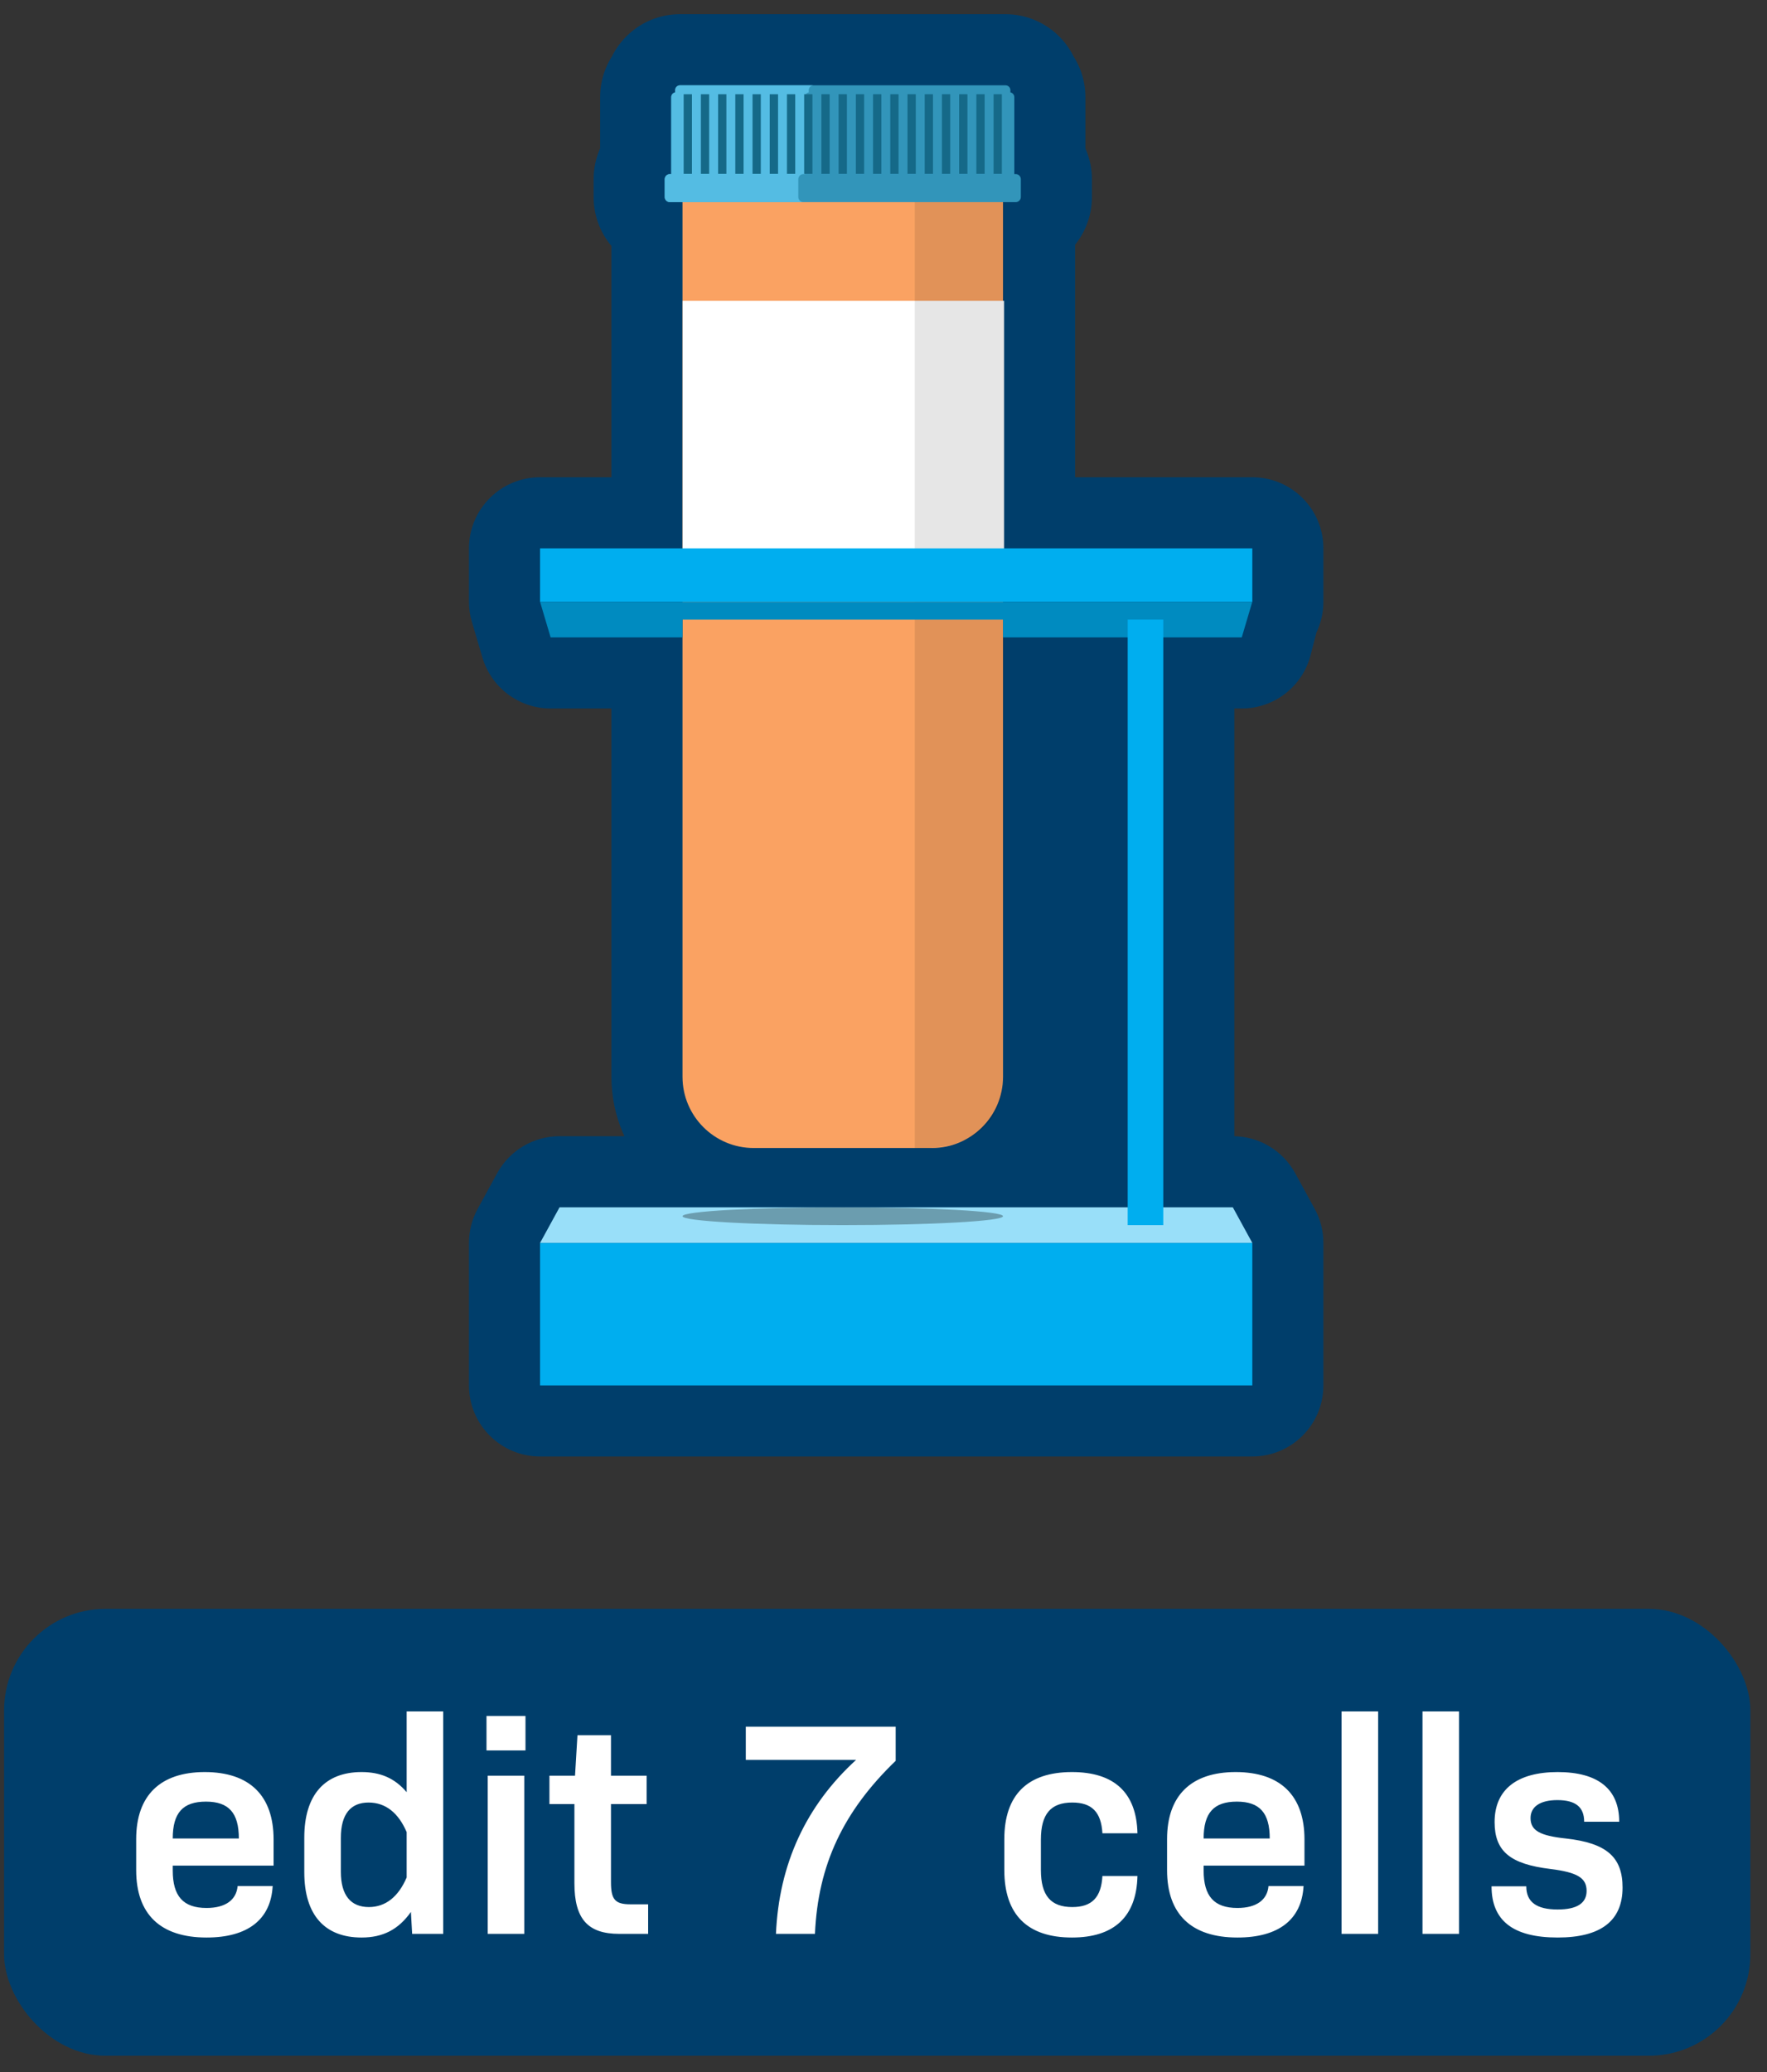 <svg width="87" height="102" viewBox="0 0 87 102" fill="none" xmlns="http://www.w3.org/2000/svg">
<rect x="0" y="0" width="87" height="102" fill="#333333" stroke="none"/>
<rect x="0.201" y="79.199" width="85.98" height="22" rx="5" fill="#003E6B"/>
<path d="M10.17 95.379C12.18 95.379 13.335 94.509 13.425 92.844H11.7C11.64 93.519 11.115 93.924 10.17 93.924C9.015 93.924 8.505 93.339 8.505 92.079V91.839H13.47V90.549C13.47 88.404 12.3 87.234 10.08 87.234C7.89 87.234 6.705 88.389 6.705 90.534V92.064C6.705 94.239 7.905 95.379 10.17 95.379ZM8.505 90.504C8.505 89.244 9 88.689 10.14 88.689C11.265 88.689 11.76 89.244 11.76 90.504H8.505ZM17.802 95.379C18.852 95.379 19.617 94.989 20.232 94.119L20.292 95.199H21.822V84.249H20.022V88.224C19.437 87.534 18.732 87.234 17.802 87.234C16.002 87.234 14.982 88.344 14.982 90.459V92.169C14.982 94.284 16.002 95.379 17.802 95.379ZM18.162 93.879C17.277 93.879 16.782 93.309 16.782 92.139V90.474C16.782 89.289 17.277 88.734 18.147 88.734C18.987 88.734 19.617 89.244 20.022 90.189V92.424C19.617 93.369 18.987 93.879 18.162 93.879ZM23.953 86.169H25.873V84.474H23.953V86.169ZM24.013 95.199H25.813V87.414H24.013V95.199ZM30.487 95.199H31.912V93.744H31.042C30.277 93.744 30.082 93.504 30.082 92.649V88.809H31.837V87.414H30.082V85.419H28.432L28.312 87.414H27.052V88.809H28.282V92.709C28.282 94.464 28.942 95.199 30.487 95.199ZM38.205 95.199H40.125C40.275 91.779 41.535 89.154 44.1 86.679V84.999H36.72V86.634H42.15C39.69 88.884 38.355 91.749 38.205 95.199ZM52.779 95.379C54.849 95.379 55.959 94.359 56.004 92.349H54.279C54.219 93.414 53.754 93.879 52.794 93.879C51.744 93.879 51.249 93.324 51.249 92.049V90.564C51.249 89.289 51.744 88.734 52.794 88.734C53.754 88.734 54.219 89.199 54.279 90.249H56.004C55.959 88.239 54.849 87.234 52.779 87.234C50.589 87.234 49.449 88.359 49.449 90.534V92.064C49.449 94.254 50.589 95.379 52.779 95.379ZM60.927 95.379C62.937 95.379 64.092 94.509 64.182 92.844H62.457C62.397 93.519 61.872 93.924 60.927 93.924C59.772 93.924 59.262 93.339 59.262 92.079V91.839H64.227V90.549C64.227 88.404 63.057 87.234 60.837 87.234C58.647 87.234 57.462 88.389 57.462 90.534V92.064C57.462 94.239 58.662 95.379 60.927 95.379ZM59.262 90.504C59.262 89.244 59.757 88.689 60.897 88.689C62.022 88.689 62.517 89.244 62.517 90.504H59.262ZM66.054 95.199H67.854V84.249H66.054V95.199ZM70.038 95.199H71.838V84.249H70.038V95.199ZM76.693 95.379C78.823 95.379 79.888 94.554 79.888 92.919C79.888 91.434 79.123 90.729 77.098 90.504C75.823 90.369 75.358 90.114 75.358 89.499C75.358 88.944 75.823 88.614 76.678 88.614C77.578 88.614 77.998 88.959 77.998 89.679H79.723C79.723 88.074 78.688 87.234 76.693 87.234C74.698 87.234 73.588 88.089 73.588 89.694C73.588 91.134 74.353 91.764 76.333 92.004C77.653 92.169 78.118 92.439 78.118 93.084C78.118 93.684 77.653 93.999 76.693 93.999C75.643 93.999 75.148 93.624 75.148 92.859H73.438C73.438 94.539 74.488 95.379 76.693 95.379Z" fill="white"/>
<mask id="path-3-outside-1" maskUnits="userSpaceOnUse" x="22.59" y="0.199" width="43" height="72" fill="black">
<rect fill="white" x="22.59" y="0.199" width="43" height="72"/>
<path fill-rule="evenodd" clip-rule="evenodd" d="M50.262 9.697V8.824C50.262 8.683 50.148 8.569 50.01 8.57H49.941V4.782C49.941 4.667 49.856 4.569 49.748 4.547V4.438C49.748 4.381 49.727 4.328 49.693 4.287C49.691 4.284 49.69 4.282 49.688 4.281C49.682 4.274 49.676 4.268 49.669 4.262C49.627 4.223 49.571 4.199 49.509 4.199H40.057H33.48C33.349 4.199 33.241 4.306 33.241 4.438V4.547C33.132 4.568 33.048 4.666 33.048 4.782V8.57H32.979C32.84 8.57 32.727 8.684 32.727 8.824V9.697C32.727 9.831 32.831 9.942 32.962 9.95C32.968 9.951 32.973 9.951 32.979 9.951H33.604V26.994H26.59V29.624L27.11 31.377H33.604L33.604 53.008C33.604 54.944 35.174 56.514 37.111 56.514L45.038 56.514L45.039 56.514C45.043 56.515 45.365 56.547 45.832 56.514H45.878C46.418 56.514 46.929 56.392 47.386 56.175C48.411 55.76 49.385 54.875 49.385 53.008C49.385 49.062 49.435 42.925 49.435 42.925V32.413L49.435 31.377H55.522V59.432H41.494H27.55L26.59 61.185V68.199H61.659V61.185L60.699 59.432H57.275V31.377H61.139L61.59 29.624L61.659 29.624V26.994H49.435V14.806L49.435 9.951H50.009L50.013 9.951L50.02 9.951L50.026 9.95C50.157 9.942 50.262 9.831 50.262 9.697Z"/>
</mask>
<path fill-rule="evenodd" clip-rule="evenodd" d="M50.262 9.697V8.824C50.262 8.683 50.148 8.569 50.01 8.57H49.941V4.782C49.941 4.667 49.856 4.569 49.748 4.547V4.438C49.748 4.381 49.727 4.328 49.693 4.287C49.691 4.284 49.69 4.282 49.688 4.281C49.682 4.274 49.676 4.268 49.669 4.262C49.627 4.223 49.571 4.199 49.509 4.199H40.057H33.48C33.349 4.199 33.241 4.306 33.241 4.438V4.547C33.132 4.568 33.048 4.666 33.048 4.782V8.57H32.979C32.84 8.57 32.727 8.684 32.727 8.824V9.697C32.727 9.831 32.831 9.942 32.962 9.95C32.968 9.951 32.973 9.951 32.979 9.951H33.604V26.994H26.59V29.624L27.11 31.377H33.604L33.604 53.008C33.604 54.944 35.174 56.514 37.111 56.514L45.038 56.514L45.039 56.514C45.043 56.515 45.365 56.547 45.832 56.514H45.878C46.418 56.514 46.929 56.392 47.386 56.175C48.411 55.76 49.385 54.875 49.385 53.008C49.385 49.062 49.435 42.925 49.435 42.925V32.413L49.435 31.377H55.522V59.432H41.494H27.55L26.59 61.185V68.199H61.659V61.185L60.699 59.432H57.275V31.377H61.139L61.59 29.624L61.659 29.624V26.994H49.435V14.806L49.435 9.951H50.009L50.013 9.951L50.02 9.951L50.026 9.95C50.157 9.942 50.262 9.831 50.262 9.697Z" fill="#003E6B"/>
<path d="M50.01 8.57V12.07C50.017 12.07 50.024 12.07 50.031 12.07L50.01 8.57ZM49.941 8.57H46.441C46.441 10.503 48.008 12.07 49.941 12.07V8.57ZM49.748 4.547H46.248C46.248 6.22 47.431 7.659 49.072 7.981L49.748 4.547ZM49.693 4.287L46.775 6.219C46.843 6.322 46.917 6.422 46.996 6.517L49.693 4.287ZM49.688 4.281L47.045 6.575C47.096 6.634 47.15 6.692 47.205 6.747L49.688 4.281ZM49.669 4.262L47.318 6.855C47.33 6.865 47.342 6.876 47.354 6.887L49.669 4.262ZM33.241 4.547L33.886 7.987C35.542 7.677 36.741 6.232 36.741 4.547H33.241ZM33.048 8.57V12.07C34.981 12.07 36.548 10.503 36.548 8.57H33.048ZM32.962 9.95L33.461 6.486C33.371 6.473 33.281 6.464 33.191 6.458L32.962 9.95ZM33.604 9.951H37.104C37.104 8.018 35.537 6.451 33.604 6.451V9.951ZM33.604 26.994V30.494C35.537 30.494 37.104 28.927 37.104 26.994H33.604ZM26.59 26.994V23.494C24.657 23.494 23.09 25.061 23.09 26.994H26.59ZM26.59 29.624H23.09C23.09 29.961 23.139 30.295 23.235 30.618L26.59 29.624ZM27.11 31.377L23.754 32.372C24.194 33.858 25.56 34.877 27.11 34.877V31.377ZM33.604 31.377L37.104 31.377C37.104 30.449 36.735 29.559 36.079 28.902C35.422 28.246 34.532 27.877 33.604 27.877V31.377ZM33.604 53.008L30.104 53.008V53.008H33.604ZM37.111 56.514L37.111 60.014L37.111 60.014L37.111 56.514ZM45.038 56.514L45.387 53.032C45.271 53.02 45.155 53.014 45.038 53.014L45.038 56.514ZM45.039 56.514L44.69 59.997L44.691 59.997L45.039 56.514ZM45.832 56.514V53.014C45.751 53.014 45.67 53.017 45.59 53.023L45.832 56.514ZM47.386 56.175L46.074 52.93C46.008 52.956 45.943 52.985 45.879 53.016L47.386 56.175ZM49.435 42.925L52.934 42.954C52.935 42.944 52.935 42.935 52.935 42.925L49.435 42.925ZM49.435 32.413L45.935 32.413V32.413H49.435ZM49.435 31.377V27.877C47.502 27.877 45.935 29.444 45.935 31.377L49.435 31.377ZM55.522 31.377H59.022C59.022 29.444 57.455 27.877 55.522 27.877V31.377ZM55.522 59.432V62.932C57.455 62.932 59.022 61.365 59.022 59.432H55.522ZM27.55 59.432V55.932C26.271 55.932 25.095 56.63 24.48 57.751L27.55 59.432ZM26.59 61.185L23.52 59.505C23.238 60.02 23.09 60.598 23.09 61.185H26.59ZM26.59 68.199H23.09C23.09 70.132 24.657 71.699 26.59 71.699V68.199ZM61.659 68.199V71.699C63.592 71.699 65.159 70.132 65.159 68.199H61.659ZM61.659 61.185H65.159C65.159 60.598 65.011 60.02 64.729 59.505L61.659 61.185ZM60.699 59.432L63.769 57.751C63.155 56.63 61.978 55.932 60.699 55.932V59.432ZM57.275 59.432H53.775C53.775 61.365 55.342 62.932 57.275 62.932V59.432ZM57.275 31.377V27.877C55.342 27.877 53.775 29.444 53.775 31.377H57.275ZM61.139 31.377V34.877C62.736 34.877 64.131 33.796 64.529 32.249L61.139 31.377ZM61.59 29.624L61.591 26.124C59.993 26.124 58.599 27.205 58.201 28.752L61.59 29.624ZM61.659 29.624L61.658 33.124C62.587 33.124 63.477 32.755 64.133 32.099C64.79 31.443 65.159 30.552 65.159 29.624H61.659ZM61.659 26.994H65.159C65.159 25.061 63.592 23.494 61.659 23.494V26.994ZM49.435 26.994H45.935C45.935 28.927 47.502 30.494 49.435 30.494V26.994ZM49.435 14.806L52.935 14.806L52.935 14.806L49.435 14.806ZM49.435 9.951V6.451C48.506 6.451 47.616 6.82 46.96 7.476C46.303 8.133 45.935 9.023 45.935 9.951L49.435 9.951ZM50.009 9.951L50.009 13.451L50.021 13.451L50.009 9.951ZM50.013 9.951L50.026 13.451C50.063 13.451 50.101 13.45 50.139 13.449L50.013 9.951ZM50.02 9.951L50.145 13.449C50.226 13.446 50.307 13.44 50.388 13.432L50.02 9.951ZM50.026 9.95L49.797 6.458C49.751 6.461 49.705 6.465 49.658 6.47L50.026 9.95ZM46.762 8.824V9.697H53.762V8.824H46.762ZM50.031 12.07C48.183 12.081 46.762 10.579 46.762 8.824H53.762C53.762 6.787 52.113 5.057 49.988 5.07L50.031 12.07ZM49.941 12.07H50.01V5.07H49.941V12.07ZM46.441 4.782V8.57H53.441V4.782H46.441ZM49.072 7.981C47.58 7.688 46.441 6.38 46.441 4.782H53.441C53.441 2.953 52.133 1.45 50.423 1.113L49.072 7.981ZM46.248 4.438V4.547H53.248V4.438H46.248ZM46.996 6.517C46.526 5.95 46.248 5.219 46.248 4.438H53.248C53.248 3.543 52.928 2.706 52.39 2.056L46.996 6.517ZM47.205 6.747C47.214 6.756 47.144 6.687 47.066 6.599C46.977 6.498 46.876 6.372 46.775 6.219L52.611 2.354C52.401 2.036 52.178 1.821 52.171 1.814L47.205 6.747ZM47.354 6.887C47.245 6.79 47.141 6.686 47.045 6.575L52.331 1.986C52.223 1.862 52.107 1.745 51.984 1.637L47.354 6.887ZM49.509 7.699C48.639 7.699 47.871 7.356 47.318 6.855L52.02 1.669C51.382 1.09 50.503 0.699 49.509 0.699V7.699ZM40.057 7.699H49.509V0.699H40.057V7.699ZM33.48 7.699H40.057V0.699H33.48V7.699ZM36.741 4.438C36.741 6.231 35.29 7.699 33.48 7.699V0.699C31.407 0.699 29.741 2.382 29.741 4.438H36.741ZM36.741 4.547V4.438H29.741V4.547H36.741ZM36.548 4.782C36.548 6.355 35.427 7.699 33.886 7.987L32.596 1.107C30.836 1.437 29.548 2.976 29.548 4.782H36.548ZM36.548 8.57V4.782H29.548V8.57H36.548ZM32.979 12.07H33.048V5.07H32.979V12.07ZM36.227 8.824C36.227 10.592 34.798 12.07 32.979 12.07V5.07C30.883 5.07 29.227 6.776 29.227 8.824H36.227ZM36.227 9.697V8.824H29.227V9.697H36.227ZM33.191 6.458C34.917 6.571 36.227 8.004 36.227 9.697H29.227C29.227 11.658 30.745 13.313 32.734 13.443L33.191 6.458ZM32.979 6.451C32.952 6.451 33.185 6.446 33.461 6.486L32.463 13.415C32.611 13.436 32.738 13.445 32.835 13.448C32.881 13.45 32.918 13.451 32.942 13.451C32.953 13.451 32.963 13.451 32.969 13.451C32.974 13.451 32.979 13.451 32.979 13.451V6.451ZM33.604 6.451H32.979V13.451H33.604V6.451ZM37.104 26.994V9.951H30.104V26.994H37.104ZM26.59 30.494H33.604V23.494H26.59V30.494ZM30.09 29.624V26.994H23.09V29.624H30.09ZM30.466 30.383L29.946 28.63L23.235 30.618L23.754 32.372L30.466 30.383ZM33.604 27.877H27.11V34.877H33.604V27.877ZM37.104 53.008L37.104 31.377L30.104 31.377L30.104 53.008L37.104 53.008ZM37.111 53.014C37.106 53.014 37.105 53.014 37.106 53.014C37.107 53.014 37.108 53.015 37.109 53.015C37.111 53.016 37.109 53.016 37.106 53.012C37.103 53.009 37.102 53.007 37.103 53.009C37.104 53.01 37.104 53.011 37.104 53.013C37.105 53.014 37.104 53.013 37.104 53.008H30.104C30.104 56.877 33.241 60.014 37.111 60.014V53.014ZM45.038 53.014L37.111 53.014L37.111 60.014L45.038 60.014L45.038 53.014ZM45.387 53.032L45.387 53.032L44.69 59.997L44.69 59.997L45.387 53.032ZM45.59 53.023C45.489 53.03 45.407 53.029 45.362 53.028C45.318 53.027 45.319 53.025 45.386 53.032L44.691 59.997C44.823 60.01 45.352 60.056 46.074 60.006L45.59 53.023ZM45.878 53.014H45.832V60.014H45.878V53.014ZM45.879 53.016C45.88 53.015 45.881 53.015 45.883 53.014C45.885 53.014 45.883 53.014 45.878 53.014V60.014C46.95 60.014 47.975 59.771 48.893 59.334L45.879 53.016ZM45.885 53.008C45.885 53.169 45.864 53.227 45.869 53.211C45.871 53.205 45.877 53.185 45.892 53.157C45.906 53.129 45.924 53.097 45.948 53.066C45.997 52.999 46.047 52.955 46.078 52.932C46.106 52.912 46.11 52.915 46.074 52.93L48.698 59.419C49.649 59.035 50.743 58.363 51.592 57.206C52.462 56.02 52.885 54.581 52.885 53.008H45.885ZM49.435 42.925C45.935 42.897 45.935 42.897 45.935 42.897C45.935 42.897 45.935 42.897 45.935 42.897C45.935 42.898 45.935 42.898 45.935 42.898C45.935 42.899 45.935 42.9 45.935 42.902C45.935 42.905 45.935 42.909 45.935 42.915C45.934 42.927 45.934 42.944 45.934 42.967C45.934 43.014 45.933 43.082 45.933 43.17C45.931 43.346 45.929 43.601 45.927 43.92C45.922 44.558 45.916 45.45 45.91 46.465C45.897 48.494 45.885 51.024 45.885 53.008H52.885C52.885 51.046 52.897 48.534 52.91 46.508C52.916 45.496 52.922 44.607 52.927 43.971C52.929 43.654 52.931 43.399 52.932 43.224C52.933 43.136 52.934 43.069 52.934 43.023C52.934 43 52.934 42.983 52.934 42.971C52.934 42.965 52.934 42.961 52.934 42.958C52.934 42.956 52.934 42.955 52.934 42.955C52.934 42.954 52.934 42.954 52.934 42.954C52.934 42.954 52.934 42.954 52.934 42.954C52.934 42.954 52.934 42.954 49.435 42.925ZM45.935 32.413V42.925H52.935V32.413H45.935ZM45.935 31.377L45.935 32.413L52.935 32.413L52.935 31.377L45.935 31.377ZM55.522 27.877H49.435V34.877H55.522V27.877ZM59.022 59.432V31.377H52.022V59.432H59.022ZM55.522 55.932H41.494V62.932H55.522V55.932ZM41.494 55.932H27.55V62.932H41.494V55.932ZM24.48 57.751L23.52 59.505L29.66 62.866L30.62 61.113L24.48 57.751ZM23.09 61.185V68.199H30.09V61.185H23.09ZM26.59 71.699H61.659V64.699H26.59V71.699ZM65.159 68.199V61.185H58.159V68.199H65.159ZM64.729 59.505L63.769 57.751L57.629 61.113L58.589 62.866L64.729 59.505ZM60.699 55.932H57.275V62.932H60.699V55.932ZM53.775 31.377V59.432H60.775V31.377H53.775ZM61.139 27.877H57.275V34.877H61.139V27.877ZM58.201 28.752L57.75 30.505L64.529 32.249L64.98 30.496L58.201 28.752ZM61.659 26.124L61.591 26.124L61.59 33.124L61.658 33.124L61.659 26.124ZM58.159 26.994V29.624H65.159V26.994H58.159ZM49.435 30.494H61.659V23.494H49.435V30.494ZM45.935 14.806V26.994H52.935V14.806H45.935ZM45.935 9.951L45.935 14.806L52.935 14.806L52.935 9.951L45.935 9.951ZM50.009 6.451H49.435V13.451H50.009V6.451ZM50.001 6.451L49.996 6.451L50.021 13.451L50.026 13.451L50.001 6.451ZM49.895 6.453L49.888 6.453L50.139 13.449L50.145 13.449L49.895 6.453ZM49.658 6.47L49.653 6.47L50.388 13.432L50.393 13.431L49.658 6.47ZM46.762 9.697C46.762 7.988 48.087 6.57 49.797 6.458L50.254 13.443C52.227 13.314 53.762 11.674 53.762 9.697H46.762Z" fill="#003E6B" mask="url(#path-3-outside-1)"/>
<path d="M33.604 8.295H49.385V53.008C49.385 54.944 47.815 56.514 45.878 56.514H37.111C35.174 56.514 33.604 54.944 33.604 53.008V8.295Z" fill="#FAA262"/>
<path d="M33.609 14.806H49.435V28.834H33.609V14.806Z" fill="white"/>
<path d="M45.039 9.172H49.435C49.435 9.172 49.435 29.83 49.435 32.413C49.435 34.995 49.435 42.925 49.435 42.925C49.435 42.925 49.385 49.062 49.385 53.008C49.385 56.953 45.039 56.514 45.039 56.514L45.039 32.413V9.172Z" fill="black" fill-opacity="0.1"/>
<path d="M50.262 8.824V9.697C50.262 9.831 50.157 9.942 50.026 9.95C50.02 9.951 50.015 9.951 50.009 9.951H32.98C32.974 9.951 32.968 9.951 32.962 9.95C32.831 9.942 32.727 9.831 32.727 9.697V8.824C32.727 8.684 32.841 8.57 32.98 8.57H33.048V4.782C33.048 4.666 33.132 4.568 33.242 4.547V4.438C33.242 4.307 33.349 4.199 33.48 4.199H49.51C49.571 4.199 49.627 4.223 49.669 4.262C49.676 4.268 49.682 4.274 49.688 4.281C49.69 4.282 49.692 4.284 49.693 4.287C49.727 4.328 49.748 4.381 49.748 4.438V4.547C49.857 4.569 49.941 4.667 49.941 4.782V8.57H50.01C50.149 8.569 50.262 8.683 50.262 8.824Z" fill="#3295BA"/>
<path d="M39.305 9.697V8.824C39.305 8.684 39.419 8.57 39.557 8.57H39.626V4.782C39.626 4.666 39.71 4.568 39.819 4.547V4.438C39.819 4.307 39.927 4.199 40.058 4.199H33.48C33.349 4.199 33.242 4.306 33.242 4.438V4.547C33.133 4.569 33.048 4.667 33.048 4.782V8.57H32.98C32.841 8.57 32.727 8.684 32.727 8.824V9.697C32.727 9.831 32.831 9.942 32.962 9.95C32.968 9.951 32.974 9.951 32.98 9.951H39.557C39.551 9.951 39.546 9.951 39.54 9.95C39.409 9.941 39.305 9.83 39.305 9.697Z" fill="#54BCE3"/>
<path d="M34.069 4.64H33.661V8.557H34.069V4.64Z" fill="#156988"/>
<path d="M34.916 4.64H34.509V8.557H34.916V4.64Z" fill="#156988"/>
<path d="M35.764 4.64H35.356V8.557H35.764V4.64Z" fill="#156988"/>
<path d="M36.611 4.64H36.204V8.557H36.611V4.64Z" fill="#156988"/>
<path d="M37.459 4.64H37.052V8.557H37.459V4.64Z" fill="#156988"/>
<path d="M38.308 4.64H37.899V8.557H38.308V4.64Z" fill="#156988"/>
<path d="M39.154 4.64H38.747V8.557H39.154V4.64Z" fill="#156988"/>
<path d="M40.002 4.64H39.594V8.557H40.002V4.64Z" fill="#156988"/>
<path d="M40.849 4.64H40.442V8.557H40.849V4.64Z" fill="#156988"/>
<path d="M41.698 4.64H41.29V8.557H41.698V4.64Z" fill="#156988"/>
<path d="M42.546 4.64H42.138V8.557H42.546V4.64Z" fill="#156988"/>
<path d="M43.394 4.64H42.986V8.557H43.394V4.64Z" fill="#156988"/>
<path d="M44.241 4.64H43.834V8.557H44.241V4.64Z" fill="#156988"/>
<path d="M45.09 4.64H44.681V8.557H45.09V4.64Z" fill="#156988"/>
<path d="M45.937 4.64H45.529V8.557H45.937V4.64Z" fill="#156988"/>
<path d="M46.785 4.64H46.377V8.557H46.785V4.64Z" fill="#156988"/>
<path d="M47.633 4.64H47.224V8.557H47.633V4.64Z" fill="#156988"/>
<path d="M48.479 4.64H48.072V8.557H48.479V4.64Z" fill="#156988"/>
<path d="M49.327 4.64H48.919V8.557H49.327V4.64Z" fill="#156988"/>
<path d="M26.59 61.185H61.659V68.199H26.59V61.185Z" fill="#00AEEF"/>
<path d="M27.55 59.432H60.699L61.659 61.186H26.59L27.55 59.432Z" fill="#99DFF9"/>
<path d="M26.59 26.994H61.659V29.624H26.59V26.994Z" fill="#00AEEF"/>
<path d="M49.385 59.87C49.385 60.113 45.852 60.309 41.494 60.309C37.137 60.309 33.604 60.113 33.604 59.87C33.604 59.628 37.137 59.432 41.494 59.432C45.852 59.432 49.385 59.628 49.385 59.87Z" fill="black" fill-opacity="0.3"/>
<path fill-rule="evenodd" clip-rule="evenodd" d="M61.659 29.624H26.59L27.11 31.377H33.604V30.5H49.385V31.377H61.139L61.659 29.624Z" fill="#008BC0"/>
<path d="M55.522 30.5H57.275V60.309H55.522V30.5Z" fill="#00AEEF"/>
</svg>
